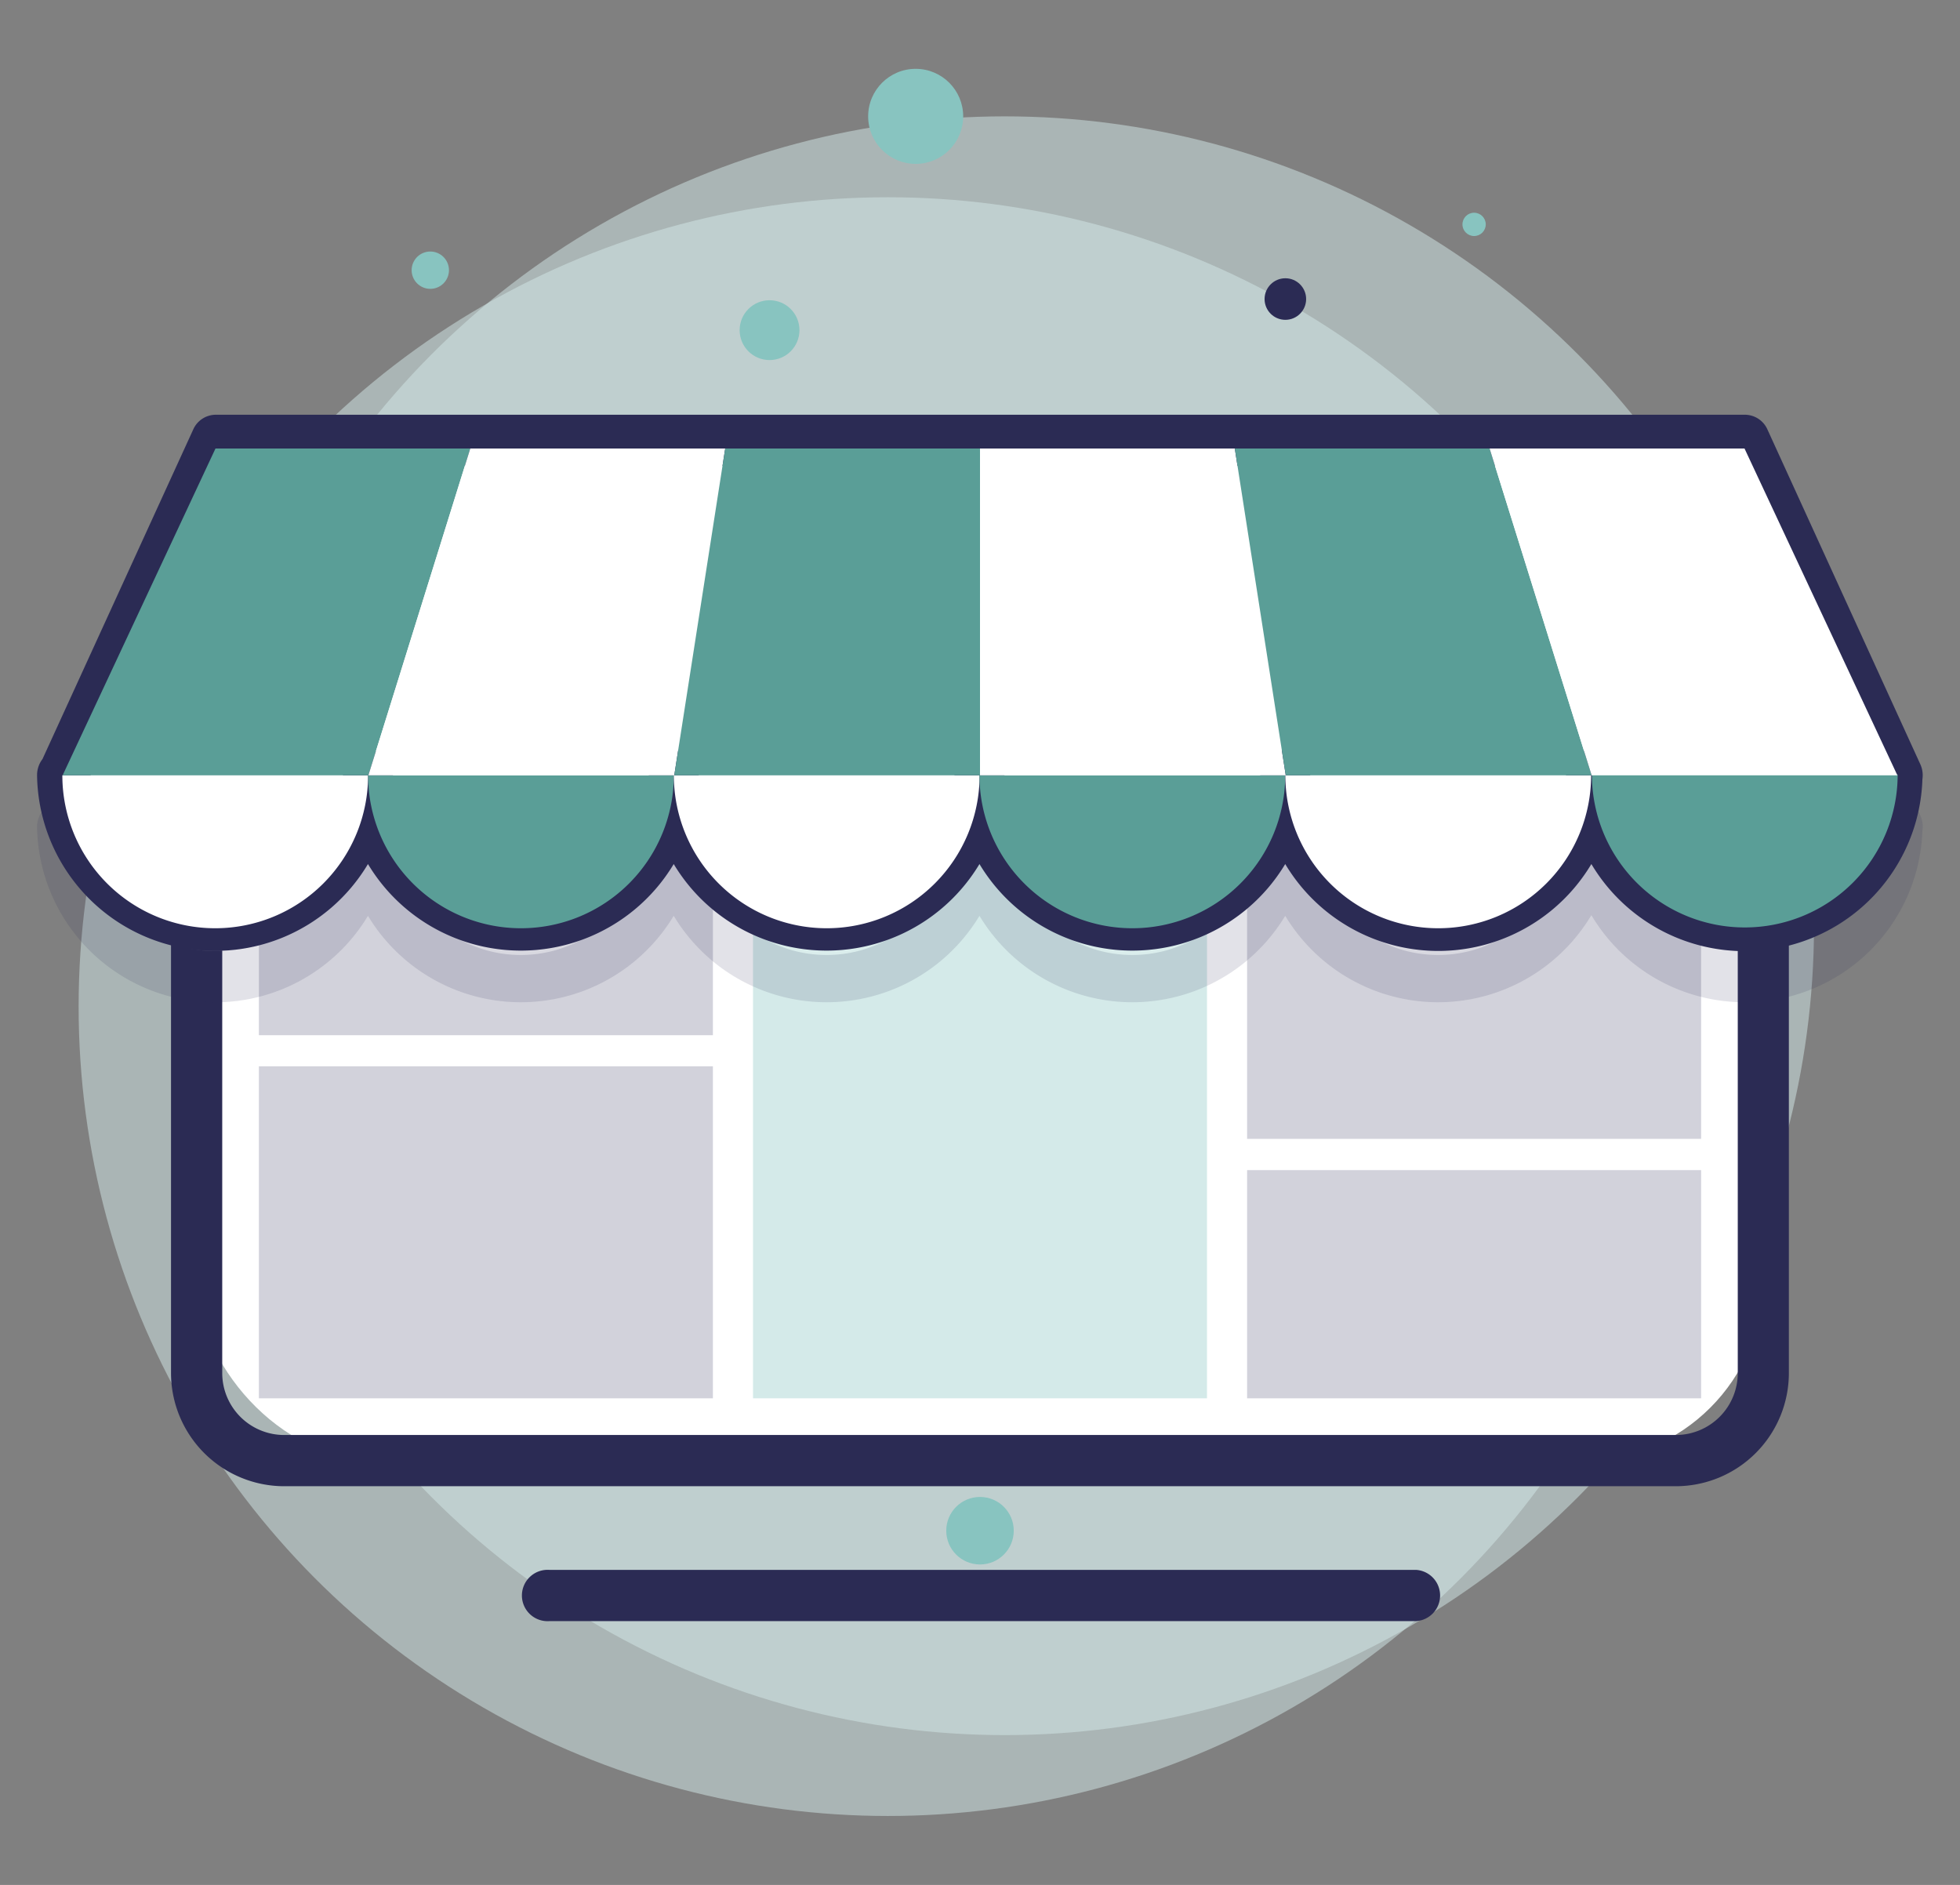 <svg xmlns="http://www.w3.org/2000/svg" viewBox="0 0 148.08 142.39"><rect x="0" y="0" width="148.08" height="142.39" fill="#808080" stroke="none"/><defs><style>.cls-1{isolation:isolate;}.cls-2{opacity:0.5;}.cls-2,.cls-8{mix-blend-mode:multiply;}.cls-3{fill:#d4eae9;}.cls-4{fill:#fff;}.cls-5{fill:#2b2b54;}.cls-6{fill:#88c4c0;}.cls-7{fill:#d2d2db;}.cls-8{opacity:0.14;}.cls-9{fill:#5a9e97;}</style></defs><title>plan</title><g class="cls-1"><g id="Capa_1" data-name="Capa 1"><g class="cls-2"><circle class="cls-3" cx="67.08" cy="76.04" r="61.14"/></g><g class="cls-2"><circle class="cls-3" cx="75.91" cy="69.93" r="61.14"/></g><rect class="cls-4" x="14.86" y="33.52" width="118.36" height="76.82" rx="13.67" ry="13.67"/><path class="cls-5" d="M126.61,112.27H21.47a8.56,8.56,0,0,1-8.55-8.54V40.13a8.57,8.57,0,0,1,8.55-8.55H126.61a8.56,8.56,0,0,1,8.54,8.55v63.6A8.55,8.55,0,0,1,126.61,112.27ZM21.47,35.45a4.69,4.69,0,0,0-4.68,4.68v63.6a4.68,4.68,0,0,0,4.68,4.67H126.61a4.68,4.68,0,0,0,4.68-4.67V40.13a4.69,4.69,0,0,0-4.68-4.68Z"/><path class="cls-6" d="M26.08,35.09h95.83a9.38,9.38,0,0,1,9.38,9.38v3.17a0,0,0,0,1,0,0H16.7a0,0,0,0,1,0,0V44.46A9.38,9.38,0,0,1,26.08,35.09Z"/><circle class="cls-4" cx="116.45" cy="40.57" r="1.65"/><circle class="cls-4" cx="121.27" cy="40.57" r="1.65"/><circle class="cls-4" cx="126.08" cy="40.57" r="1.65"/><rect class="cls-7" x="19.56" y="50.76" width="34.3" height="27.44"/><rect class="cls-7" x="19.56" y="80.55" width="34.3" height="25.08"/><rect class="cls-3" x="56.89" y="50.76" width="34.3" height="54.87"/><rect class="cls-7" x="94.22" y="50.76" width="34.3" height="35.27"/><rect class="cls-7" x="94.22" y="88.39" width="34.3" height="17.24"/><circle class="cls-6" cx="74.04" cy="115.63" r="2.55"/><path class="cls-5" d="M107,122.46H41.51a1.94,1.94,0,1,1,0-3.87H107a1.94,1.94,0,0,1,0,3.87Z"/><g class="cls-8"><path class="cls-4" d="M131.82,37.13H16.31L4.76,62.44H4.7a11.55,11.55,0,0,0,23.1,0,11.55,11.55,0,0,0,23.1,0,11.55,11.55,0,0,0,23.1,0,11.55,11.55,0,0,0,23.1,0,11.55,11.55,0,0,0,23.1,0h.06a11.55,11.55,0,0,0,23.1,0h0Z"/><path class="cls-5" d="M131.81,75.71a13.46,13.46,0,0,1-11.58-6.58,13.48,13.48,0,0,1-23.13.05,13.48,13.48,0,0,1-23.1,0,13.48,13.48,0,0,1-23.1,0,13.48,13.48,0,0,1-23.1,0,13.46,13.46,0,0,1-25-6.73,2,2,0,0,1,.41-1.2L14.6,36.31a1.87,1.87,0,0,1,1.71-1.11H131.82a1.87,1.87,0,0,1,1.71,1.11l11.56,25.31a1.94,1.94,0,0,1,.15,1.11A13.42,13.42,0,0,1,131.81,75.71ZM120.2,60.51h.06a1.91,1.91,0,0,1,1.89,1.92,9.67,9.67,0,0,0,19.31.38L130.62,39.06H17.51L6.61,63a9.67,9.67,0,0,0,19.3-.52,1.91,1.91,0,0,1,1.89-1.92h0a1.91,1.91,0,0,1,1.89,1.92,9.66,9.66,0,0,0,19.32,0,1.89,1.89,0,1,1,3.78,0,9.66,9.66,0,0,0,19.32,0,1.89,1.89,0,1,1,3.78,0,9.66,9.66,0,0,0,19.32,0,1.89,1.89,0,1,1,3.78,0,9.66,9.66,0,0,0,19.32,0A1.91,1.91,0,0,1,120.2,60.51Z"/></g><path class="cls-4" d="M131.82,33.26H16.31L4.76,58.57H4.7a11.55,11.55,0,0,0,23.1,0,11.55,11.55,0,0,0,23.1,0,11.55,11.55,0,0,0,23.1,0,11.55,11.55,0,0,0,23.1,0,11.55,11.55,0,0,0,23.1,0h.06a11.55,11.55,0,0,0,23.1,0h0Z"/><path class="cls-5" d="M131.81,71.85a13.48,13.48,0,0,1-11.58-6.58,13.47,13.47,0,0,1-23.13,0,13.47,13.47,0,0,1-23.1,0,13.47,13.47,0,0,1-23.1,0,13.47,13.47,0,0,1-23.1,0,13.45,13.45,0,0,1-25-6.73,2,2,0,0,1,.41-1.2L14.6,32.44a1.87,1.87,0,0,1,1.71-1.11H131.82a1.87,1.87,0,0,1,1.71,1.11l11.56,25.31a2,2,0,0,1,.15,1.11A13.42,13.42,0,0,1,131.81,71.85ZM120.2,56.64h.06a1.91,1.91,0,0,1,1.89,1.92,9.67,9.67,0,0,0,19.31.38L130.62,35.19H17.51L6.61,59.08a9.67,9.67,0,0,0,19.3-.52,1.91,1.91,0,0,1,1.89-1.92h0a1.91,1.91,0,0,1,1.89,1.92,9.66,9.66,0,0,0,19.32,0,1.89,1.89,0,1,1,3.78,0,9.66,9.66,0,0,0,19.32,0,1.89,1.89,0,1,1,3.78,0,9.66,9.66,0,0,0,19.32,0,1.89,1.89,0,1,1,3.78,0,9.66,9.66,0,0,0,19.32,0A1.91,1.91,0,0,1,120.2,56.64Z"/><path class="cls-4" d="M4.71,58.57a11.55,11.55,0,0,0,23.1,0Z"/><path class="cls-9" d="M27.81,58.57a11.55,11.55,0,0,0,23.1,0Z"/><path class="cls-4" d="M50.91,58.57a11.55,11.55,0,0,0,23.1,0Z"/><path class="cls-9" d="M74,58.57a11.55,11.55,0,0,0,23.1,0Z"/><path class="cls-4" d="M97.11,58.57a11.55,11.55,0,0,0,23.1,0Z"/><path class="cls-9" d="M120.27,58.51a11.55,11.55,0,0,0,23.1,0Z"/><polygon class="cls-9" points="27.83 58.57 4.73 58.57 16.28 33.88 35.53 33.88 27.83 58.57"/><polygon class="cls-4" points="50.94 58.57 27.83 58.57 35.53 33.88 54.79 33.88 50.94 58.57"/><polygon class="cls-9" points="74.04 58.57 50.94 58.57 54.79 33.88 74.04 33.88 74.04 58.57"/><polygon class="cls-4" points="97.14 58.57 74.04 58.57 74.04 33.88 93.29 33.88 97.14 58.57"/><polygon class="cls-9" points="120.25 58.57 97.14 58.57 93.29 33.88 112.54 33.88 120.25 58.57"/><polygon class="cls-4" points="143.35 58.57 120.25 58.57 112.54 33.88 131.8 33.88 143.35 58.57"/><circle class="cls-6" cx="32.51" cy="20.41" r="1.41"/><circle class="cls-6" cx="58.14" cy="24.94" r="2.26"/><circle class="cls-6" cx="69.18" cy="8.79" r="3.59"/><circle class="cls-6" cx="111.37" cy="16.95" r="0.88"/><circle class="cls-5" cx="97.11" cy="22.59" r="1.57"/></g></g></svg>